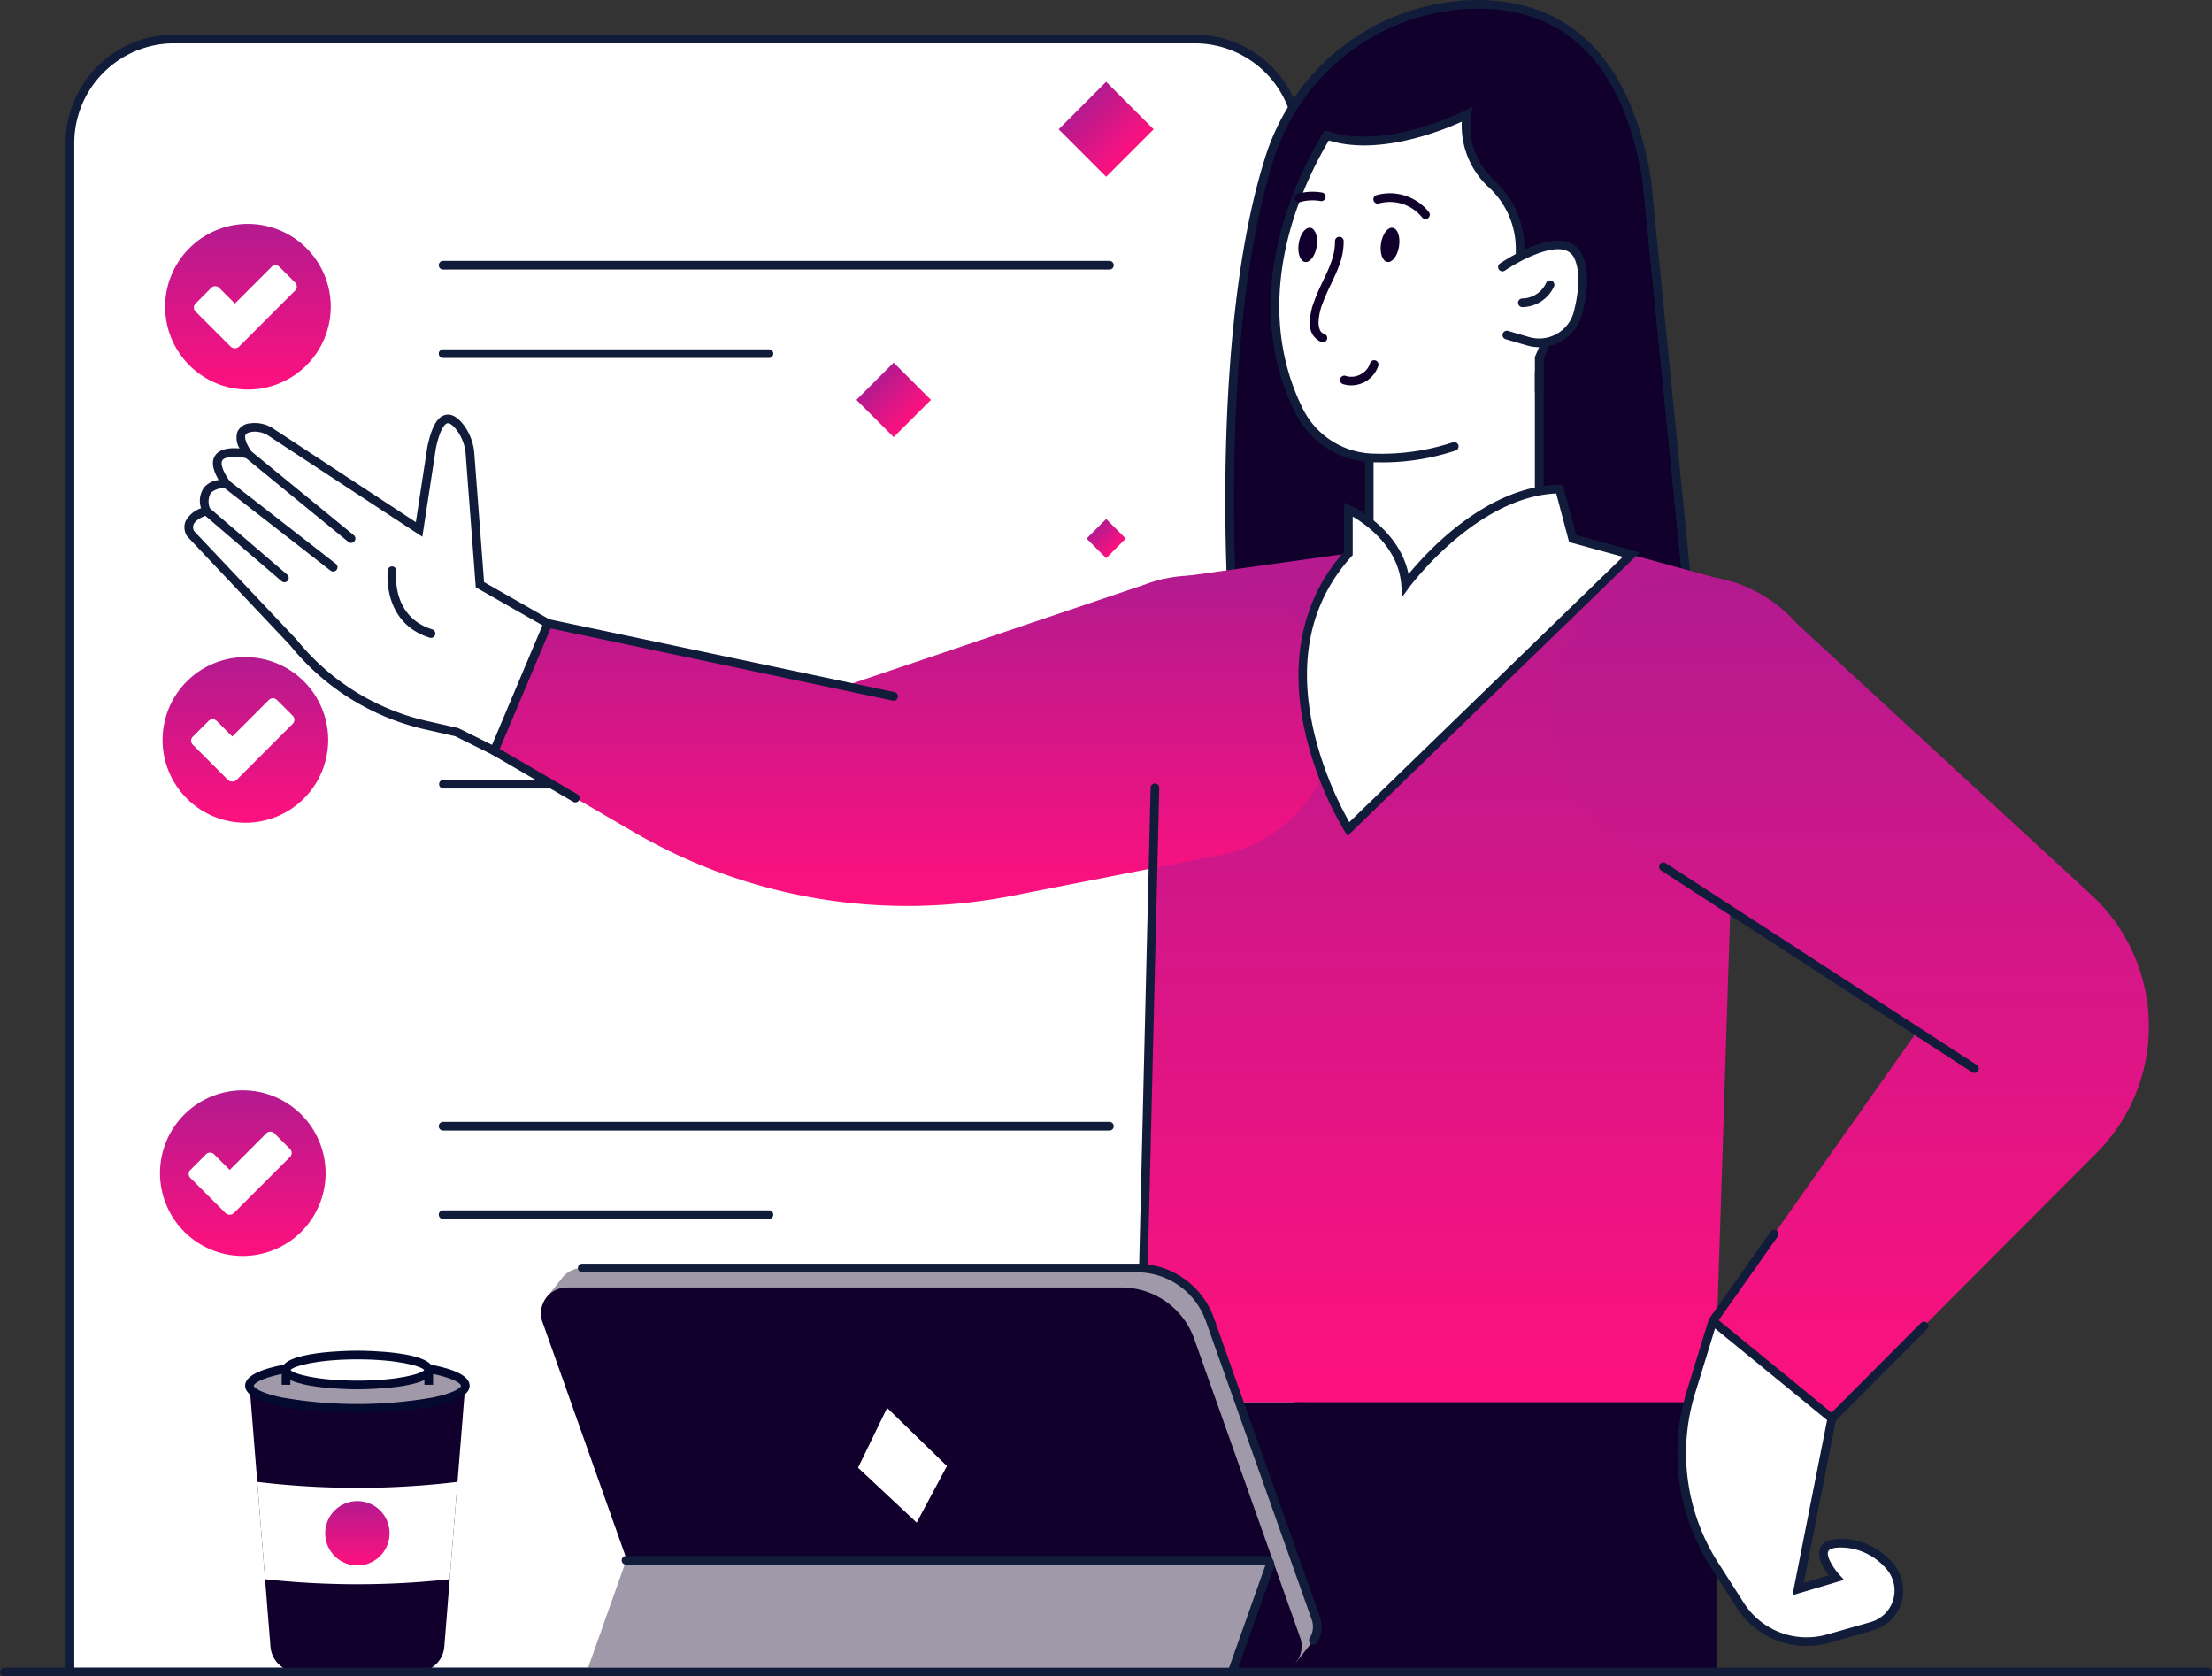 <svg id="Grupo_1076049" data-name="Grupo 1076049" xmlns="http://www.w3.org/2000/svg" xmlns:xlink="http://www.w3.org/1999/xlink" width="324.47" height="245.881" viewBox="0 0 324.47 245.881">
  <rect x="0" y="0" width="324.47" height="245.881" fill="#333333" stroke="none"/>
  <defs>
    <clipPath id="clip-path">
      <rect id="Rectángulo_378190" data-name="Rectángulo 378190" width="324.47" height="245.881" fill="none"/>
    </clipPath>
    <linearGradient id="linear-gradient" x1="0.5" x2="0.5" y2="1" gradientUnits="objectBoundingBox">
      <stop offset="0" stop-color="#b31a8f"/>
      <stop offset="1" stop-color="#fe117e"/>
    </linearGradient>
  </defs>
  <g id="Grupo_1076048" data-name="Grupo 1076048" clip-path="url(#clip-path)">
    <path id="Trazado_824985" data-name="Trazado 824985" d="M220.7,262.056H40.424V37.786A15.258,15.258,0,0,1,55.682,22.528H205.445A15.258,15.258,0,0,1,220.7,37.786Z" transform="translate(-30.163 -16.81)" fill="#fff"/>
    <path id="Trazado_824986" data-name="Trazado 824986" d="M352.046,152.019H254.3a.635.635,0,1,1,0-1.269h97.742a.635.635,0,0,1,0,1.269" transform="translate(-189.28 -112.485)" fill="#111c3a"/>
    <path id="Trazado_824987" data-name="Trazado 824987" d="M302.107,203.123H254.3a.635.635,0,1,1,0-1.269h47.8a.635.635,0,0,1,0,1.269" transform="translate(-189.28 -150.617)" fill="#111c3a"/>
    <path id="Trazado_824988" data-name="Trazado 824988" d="M352.046,400.774H254.3a.635.635,0,0,1,0-1.269h97.742a.635.635,0,0,1,0,1.269" transform="translate(-189.28 -298.098)" fill="#111c3a"/>
    <path id="Trazado_824989" data-name="Trazado 824989" d="M302.107,451.878H254.3a.635.635,0,0,1,0-1.269h47.8a.635.635,0,0,1,0,1.269" transform="translate(-189.28 -336.231)" fill="#111c3a"/>
    <path id="Trazado_824990" data-name="Trazado 824990" d="M352.046,649.529H254.3a.635.635,0,1,1,0-1.269h97.742a.635.635,0,0,1,0,1.269" transform="translate(-189.28 -483.712)" fill="#111c3a"/>
    <path id="Trazado_824991" data-name="Trazado 824991" d="M302.107,700.633H254.3a.635.635,0,1,1,0-1.269h47.8a.635.635,0,0,1,0,1.269" transform="translate(-189.28 -521.844)" fill="#111c3a"/>
    <path id="Trazado_824992" data-name="Trazado 824992" d="M219.472,260.825H37.924V35.92A15.91,15.91,0,0,1,53.816,20.028H203.58A15.91,15.91,0,0,1,219.472,35.92ZM39.193,259.556H218.2V35.92A14.64,14.64,0,0,0,203.58,21.3H53.816A14.64,14.64,0,0,0,39.193,35.92Z" transform="translate(-28.298 -14.944)" fill="#111c3a"/>
    <path id="Trazado_824993" data-name="Trazado 824993" d="M119.723,141.537a12.146,12.146,0,1,1-12.146-12.146,12.146,12.146,0,0,1,12.146,12.146" transform="translate(-71.208 -96.548)" fill="url(#linear-gradient)"/>
    <path id="Trazado_824994" data-name="Trazado 824994" d="M118.237,391.852a12.146,12.146,0,1,1-12.146-12.146,12.146,12.146,0,0,1,12.146,12.146" transform="translate(-70.099 -283.325)" fill="url(#linear-gradient)"/>
    <path id="Trazado_824995" data-name="Trazado 824995" d="M116.75,642.167A12.146,12.146,0,1,1,104.6,630.021a12.146,12.146,0,0,1,12.146,12.146" transform="translate(-68.989 -470.103)" fill="url(#linear-gradient)"/>
    <rect id="Rectángulo_378183" data-name="Rectángulo 378183" width="4.063" height="4.063" transform="translate(159.387 78.991) rotate(-45)" fill="url(#linear-gradient)"/>
    <rect id="Rectángulo_378184" data-name="Rectángulo 378184" width="7.726" height="7.726" transform="translate(125.629 58.651) rotate(-45.001)" fill="url(#linear-gradient)"/>
    <rect id="Rectángulo_378185" data-name="Rectángulo 378185" width="9.85" height="9.85" transform="translate(155.295 18.963) rotate(-45)" fill="url(#linear-gradient)"/>
    <path id="Trazado_824996" data-name="Trazado 824996" d="M123.445,153.493l-5.38,5.379-2.3-2.3a.828.828,0,0,0-1.171,0l-2.3,2.3a.828.828,0,0,0,0,1.171l5.125,5.125a.907.907,0,0,0,1.282,0l8.205-8.2a.828.828,0,0,0,0-1.171l-2.3-2.3a.828.828,0,0,0-1.171,0" transform="translate(-83.613 -114.351)" fill="#fff"/>
    <path id="Trazado_824997" data-name="Trazado 824997" d="M121.958,403.807l-5.38,5.379-2.3-2.3a.828.828,0,0,0-1.171,0l-2.3,2.3a.828.828,0,0,0,0,1.171l5.125,5.125a.907.907,0,0,0,1.283,0l8.205-8.2a.828.828,0,0,0,0-1.171l-2.3-2.3a.828.828,0,0,0-1.171,0" transform="translate(-82.504 -301.128)" fill="#fff"/>
    <path id="Trazado_824998" data-name="Trazado 824998" d="M121.958,403.807l-5.38,5.379-2.3-2.3a.828.828,0,0,0-1.171,0l-2.3,2.3a.828.828,0,0,0,0,1.171l5.125,5.125a.907.907,0,0,0,1.283,0l8.205-8.2a.828.828,0,0,0,0-1.171l-2.3-2.3a.828.828,0,0,0-1.171,0" transform="translate(-82.504 -301.128)" fill="#fff"/>
    <path id="Trazado_824999" data-name="Trazado 824999" d="M120.472,654.122l-5.38,5.38-2.3-2.3a.828.828,0,0,0-1.171,0l-2.3,2.3a.828.828,0,0,0,0,1.171l5.125,5.125a.907.907,0,0,0,1.283,0l8.205-8.2a.828.828,0,0,0,0-1.171l-2.3-2.3a.828.828,0,0,0-1.171,0" transform="translate(-81.395 -487.905)" fill="#fff"/>
    <path id="Trazado_825000" data-name="Trazado 825000" d="M710.99,91.269s-2.762-40.051,5.294-65.851A32.329,32.329,0,0,1,746.255,2.508C756.8,2.289,768.21,7.276,771.71,28.1l6.5,65.212Z" transform="translate(-530.178 -1.866)" fill="#10002b"/>
    <path id="Trazado_825001" data-name="Trazado 825001" d="M777.094,92.1,708.578,90.02l-.04-.573c-.028-.4-2.678-40.466,5.321-66.084A32.9,32.9,0,0,1,744.423.008c6.277-.13,11.588,1.569,15.786,5.051,5.218,4.327,8.685,11.416,10.308,21.069l.006.042Zm-67.325-3.316,65.919,2-6.426-64.472C766.416,9.419,758.067.991,744.449,1.276A31.632,31.632,0,0,0,715.071,23.74c-7.409,23.727-5.595,60.055-5.3,65.046" transform="translate(-528.359 0)" fill="#111c3a"/>
    <path id="Trazado_825002" data-name="Trazado 825002" d="M662.018,317.189l28.824-4.006,31.5-1.988L747,317.952l-3.848,119.932H658.907Z" transform="translate(-491.657 -232.204)" fill="url(#linear-gradient)"/>
    <rect id="Rectángulo_378186" data-name="Rectángulo 378186" width="84.517" height="39.371" transform="translate(167.251 205.68)" fill="#10002b"/>
    <path id="Unión_7" data-name="Unión 7" d="M2515.355,5455.281l29.923-42.409-44.072-28.71a20.675,20.675,0,1,1,26.474-31.186l43.173,39.77a26.275,26.275,0,0,1,.8,37.88l-38.837,38.941Z" transform="translate(-2264.112 -5261.525)" stroke="rgba(0,0,0,0)" stroke-miterlimit="10" stroke-width="1" fill="url(#linear-gradient)"/>
    <path id="Unión_6" data-name="Unión 6" d="M2511.952,5383.573l-20.482-11.927,7.875-18.676,44.1,8.981,43.354-14.656a20.678,20.678,0,1,1,10.555,39.751l-29.924,5.867a79.74,79.74,0,0,1-55.473-9.341Z" transform="translate(-2418.973 -5261.525)" stroke="rgba(0,0,0,0)" stroke-miterlimit="10" stroke-width="1" fill="url(#linear-gradient)"/>
    <path id="Trazado_825006" data-name="Trazado 825006" d="M976.435,763.324l-3.2,10.425a30.464,30.464,0,0,0,3.459,25.37l3.752,5.864A11.621,11.621,0,0,0,993.4,809.9l6.362-1.806a5.443,5.443,0,0,0,2.487-8.963,9.547,9.547,0,0,0-5.871-3.145c-7.087-.787-1.837,4.987-1.837,4.987l-5.6,1.662,4.951-25.023Z" transform="translate(-725.192 -569.569)" fill="#fff"/>
    <path id="Trazado_825007" data-name="Trazado 825007" d="M988.308,809.558a12.173,12.173,0,0,1-10.28-5.659l-3.752-5.864a31.043,31.043,0,0,1-3.531-25.9l3.113-10.128a.843.843,0,0,1,1.339-.405l17.517,14.332L987.894,800.3l3.674-1.091c-.787-1.04-1.863-2.823-1.2-4.125.528-1.034,1.9-1.413,4.206-1.157a10.1,10.1,0,0,1,6.262,3.339,6.077,6.077,0,0,1-2.775,10.009l-6.362,1.807a12.413,12.413,0,0,1-3.391.475m-13.423-46.571-2.927,9.522a29.778,29.778,0,0,0,3.387,24.841l3.752,5.864a10.92,10.92,0,0,0,12.256,4.648l6.362-1.807a4.808,4.808,0,0,0,2.2-7.916,8.875,8.875,0,0,0-5.48-2.951c-2.3-.256-2.819.245-2.935.472-.369.721.759,2.489,1.637,3.457l.678.747-7.573,2.249,5.081-25.68Zm.187-.607h0m-.607-.186h0Z" transform="translate(-723.313 -568.143)" fill="#111c3a"/>
    <path id="Trazado_825009" data-name="Trazado 825009" d="M161.749,272.074l-9.974-5.685-1.453-19.155a7.328,7.328,0,0,0-1.447-3.9c-1.224-1.6-3.024-2.588-4.187,2.946l-1.837,12.008-21.544-14.142a4.333,4.333,0,0,0-3.082-.8c-1.313.181-2.427,1.012-.477,3.9,0,0-7.481-1.771-3.15,4.4,0,0-4.4-.525-2.953,3.937,0,0-3.609.984-2.3,3.346L124.4,274.843A34.812,34.812,0,0,0,143.869,287l4.494,1.015,5.512,2.739Z" transform="translate(-81.378 -180.629)" fill="#fff"/>
    <path id="Trazado_825010" data-name="Trazado 825010" d="M152.335,289.751l-6.049-3.006-4.419-1a35.584,35.584,0,0,1-19.811-12.355L106.97,257.429l-.039-.07a2.379,2.379,0,0,1-.195-2.151,4.059,4.059,0,0,1,2.274-1.908,3.4,3.4,0,0,1,.458-3.069,3.286,3.286,0,0,1,2.124-1.066c-.918-1.574-1.084-2.76-.508-3.609.714-1.053,2.369-1.128,3.577-1.019a2.938,2.938,0,0,1-.3-2.491,2.225,2.225,0,0,1,1.915-1.2,4.94,4.94,0,0,1,3.537.915l20.7,13.586,1.694-11.066c.612-2.912,1.453-4.394,2.649-4.665.876-.2,1.771.295,2.664,1.464a7.944,7.944,0,0,1,1.576,4.24l1.427,18.819,10.171,5.8Zm-44.329-33.074,15.024,15.9a34.308,34.308,0,0,0,19.117,11.932l4.568,1.031,4.975,2.472,7.393-17.535-9.778-5.573-1.478-19.492a6.679,6.679,0,0,0-1.319-3.566c-.541-.708-1.044-1.072-1.375-1-.224.051-1.007.466-1.683,3.671l-1.984,12.968L119.1,242.806a3.694,3.694,0,0,0-2.647-.706c-.352.049-.8.168-.93.463-.092.2-.188.854.891,2.452l.908,1.344-1.579-.371c-1.188-.28-3.156-.384-3.605.28-.159.236-.369,1.012,1.12,3.134l.817,1.163-1.411-.169a2.789,2.789,0,0,0-2.214.643,2.635,2.635,0,0,0-.06,2.469l.2.633-.641.175c-.46.127-1.725.625-2.044,1.386a1.118,1.118,0,0,0,.1.974" transform="translate(-79.516 -178.761)" fill="#111c3a"/>
    <path id="Trazado_825011" data-name="Trazado 825011" d="M156.546,273.569a.632.632,0,0,1-.4-.143l-15.129-12.381a.634.634,0,0,1,.8-.982l15.129,12.381a.635.635,0,0,1-.4,1.126" transform="translate(-105.048 -193.944)" fill="#111c3a"/>
    <path id="Trazado_825012" data-name="Trazado 825012" d="M144.661,290.692a.632.632,0,0,1-.389-.134l-15.654-12.184a.634.634,0,1,1,.779-1l15.654,12.184a.634.634,0,0,1-.39,1.135" transform="translate(-95.788 -206.867)" fill="#111c3a"/>
    <path id="Trazado_825013" data-name="Trazado 825013" d="M128.826,303.839a.633.633,0,0,1-.413-.153l-11.451-9.821a.635.635,0,1,1,.826-.963l11.451,9.821a.635.635,0,0,1-.413,1.116" transform="translate(-87.108 -218.44)" fill="#111c3a"/>
    <path id="Trazado_825014" data-name="Trazado 825014" d="M230.306,337.721a.636.636,0,0,1-.189-.029c-7.078-2.206-6.165-9.838-6.154-9.915a.635.635,0,0,1,1.259.163c-.035.271-.775,6.654,5.274,8.54a.635.635,0,0,1-.189,1.24" transform="translate(-167.081 -244.165)" fill="#111c3a"/>
    <rect id="Rectángulo_378187" data-name="Rectángulo 378187" width="24.935" height="39.252" transform="translate(200.848 50.29)" fill="#fff"/>
    <path id="Trazado_825015" data-name="Trazado 825015" d="M814.972,236.144h-26.2V195.623h26.2Zm-24.935-1.269H813.7V196.892H790.037Z" transform="translate(-588.555 -145.968)" fill="#111c3a"/>
    <path id="Trazado_825016" data-name="Trazado 825016" d="M759.546,285.561s7.874,3.611,8.4,11.08c0,0,10.149-13.879,22.573-14.054l1.925,7.262,8.607,2.358-41.5,40.251s-15.047-23.828,0-40.427Z" transform="translate(-561.76 -210.857)" fill="#fff"/>
    <path id="Trazado_825017" data-name="Trazado 825017" d="M757.588,331.57l-.417-.661a50.753,50.753,0,0,1-5.724-14.183c-2.489-10.627-.543-19.9,5.627-26.826l0-7.215.9.413c.313.143,7.186,3.37,8.56,10.087,2.818-3.433,11.589-12.971,22.139-13.12l.5-.007,1.958,7.388L800.451,290Zm.754-46.833v5.652l-.164.181c-6.085,6.713-7.937,15.4-5.5,25.833a51.338,51.338,0,0,0,5.169,13.151l40.128-38.917-7.887-2.16-1.89-7.129c-11.749.524-21.478,13.646-21.576,13.78l-1.024,1.4-.122-1.73c-.389-5.533-5.117-8.879-7.131-10.062" transform="translate(-559.922 -208.971)" fill="#111c3a"/>
    <path id="Trazado_825018" data-name="Trazado 825018" d="M747.15,53.389s-17.737,22.455-6.961,44.451a12.589,12.589,0,0,0,11.091,7.063,34.527,34.527,0,0,0,11.752-1.692,18.72,18.72,0,0,0,12.467-13s13.824-30.272-1.225-36.747-27.123-.078-27.123-.078" transform="translate(-549.714 -37.733)" fill="#fff"/>
    <path id="Trazado_825019" data-name="Trazado 825019" d="M750.185,103.7q-.359,0-.723-.006a13.16,13.16,0,0,1-11.65-7.418c-5.665-11.565-3.446-23.227-.586-30.973a56.151,56.151,0,0,1,7.619-14.151l.083-.1.118-.062a28.3,28.3,0,0,1,8.114-2.455,35.2,35.2,0,0,1,19.556,2.51,11.261,11.261,0,0,1,6.208,6.559c4.173,10.821-3.768,29.053-4.6,30.907V93.32a.635.635,0,0,1-1.269,0V88.231l.057-.126c.088-.192,8.742-19.382,4.627-30.051a10.036,10.036,0,0,0-5.525-5.85,32.919,32.919,0,0,0-26.457-.159,56.556,56.556,0,0,0-7.354,13.73c-2.765,7.505-4.913,18.792.548,29.94a11.9,11.9,0,0,0,10.531,6.708,33.4,33.4,0,0,0,11.532-1.656.635.635,0,1,1,.419,1.2,34.108,34.108,0,0,1-11.248,1.733" transform="translate(-547.907 -35.888)" fill="#111c3a"/>
    <path id="Trazado_825020" data-name="Trazado 825020" d="M785.7,40.165s-11.984,6.1-20.558,3.049c0,0-3.85-6.9,8.574-10.574s27.123,1.575,27.123,1.575,10.324,27.123,5.075,33.422-8.049,3.15-8.049,3.15l-4.375-8.749v-2.16a12.855,12.855,0,0,0-3.944-9.285c-2.327-2.23-4.669-5.735-3.845-10.428" transform="translate(-570.502 -23.382)" fill="#10002b"/>
    <path id="Trazado_825021" data-name="Trazado 825021" d="M797.651,94.024a.635.635,0,0,1-.568-.351l-4.442-8.883V82.48a12.276,12.276,0,0,0-3.749-8.827,12.337,12.337,0,0,1-4.178-9.819c-3.164,1.427-12.671,5.185-20,2.579a.635.635,0,1,1,.425-1.2c8.213,2.921,19.94-2.957,20.057-3.017l1.133-.575-.22,1.251c-.789,4.494,1.554,7.843,3.659,9.861a13.551,13.551,0,0,1,4.14,9.743v2.01l4.308,8.615a.635.635,0,0,1-.567.919" transform="translate(-570.293 -45.983)" fill="#111c3a"/>
    <path id="Trazado_825022" data-name="Trazado 825022" d="M868.133,144.762s9.143-6.3,11.221-1.4c.955,2.251.585,5.351-.095,8.044a5.885,5.885,0,0,1-7.35,4.227l-3.076-.9Z" transform="translate(-647.774 -105.58)" fill="#fff"/>
    <path id="Trazado_825023" data-name="Trazado 825023" d="M871.7,154.651a6.551,6.551,0,0,1-1.833-.264l-3.076-.9a.635.635,0,1,1,.356-1.218l3.076.9a5.25,5.25,0,0,0,6.557-3.773c.821-3.257.865-5.9.126-7.642a2.207,2.207,0,0,0-1.472-1.351c-2.542-.741-7.217,1.933-8.8,3.025a.635.635,0,0,1-.72-1.045c.253-.174,6.24-4.258,9.878-3.2a3.45,3.45,0,0,1,2.287,2.074c.86,2.027.838,4.869-.064,8.447a6.534,6.534,0,0,1-6.31,4.945" transform="translate(-645.909 -103.725)" fill="#111c3a"/>
    <path id="Trazado_825024" data-name="Trazado 825024" d="M877.815,166.021h0a.635.635,0,0,1,0-1.269,3.917,3.917,0,0,0,3.484-2.235.635.635,0,1,1,1.171.489,5.187,5.187,0,0,1-4.654,3.015" transform="translate(-654.525 -120.974)" fill="#111c3a"/>
    <path id="Trazado_825025" data-name="Trazado 825025" d="M657.042,544.053h-.015a.635.635,0,0,1-.619-.65l2.163-90.153a.635.635,0,0,1,1.269.03l-2.163,90.153a.634.634,0,0,1-.634.619" transform="translate(-489.791 -337.739)" fill="#111c3a"/>
    <path id="Trazado_825026" data-name="Trazado 825026" d="M1005,529.212a.632.632,0,0,1-.345-.1L959.015,499.5a.634.634,0,1,1,.691-1.065l45.64,29.608a.635.635,0,0,1-.346,1.167" transform="translate(-715.372 -371.842)" fill="#111c3a"/>
    <path id="Trazado_825027" data-name="Trazado 825027" d="M752.983,134.313c-.214,1.383-.979,2.413-1.709,2.3s-1.149-1.326-.934-2.709.979-2.413,1.709-2.3,1.149,1.326.935,2.709" transform="translate(-559.839 -98.192)" fill="#10002b"/>
    <path id="Trazado_825028" data-name="Trazado 825028" d="M800.55,134.313c-.214,1.383-.979,2.413-1.709,2.3s-1.149-1.326-.935-2.709.979-2.413,1.709-2.3,1.149,1.326.935,2.709" transform="translate(-595.332 -98.192)" fill="#10002b"/>
    <path id="Trazado_825029" data-name="Trazado 825029" d="M760.648,137.433c.049,2.137-.915,4.09-1.81,5.973a28.84,28.84,0,0,0-1.312,3.071,8.44,8.44,0,0,0-.552,3.131,2.735,2.735,0,0,0,1.745,2.678.635.635,0,0,0,.337-1.224.993.993,0,0,1-.646-.654,2.9,2.9,0,0,1-.174-1.09,8.67,8.67,0,0,1,.627-2.823c.706-1.927,1.779-3.7,2.458-5.635a9.743,9.743,0,0,0,.6-3.427.635.635,0,0,0-1.269,0" transform="translate(-564.824 -102.091)" fill="#10002b"/>
    <path id="Trazado_825030" data-name="Trazado 825030" d="M774.925,211.621a4.173,4.173,0,0,0,5.139-2.732.635.635,0,0,0-1.224-.337c-.016.055-.033.11-.051.164,0,.011-.071.185-.019.06a2.729,2.729,0,0,1-.139.279c-.051.09-.106.178-.165.263-.016.022-.117.152-.037.053-.03.037-.06.073-.091.108a3.377,3.377,0,0,1-.474.449c.071-.055.005-.005-.032.02s-.078.054-.118.08q-.144.093-.3.173c-.042.022-.085.043-.128.064-.018.009-.171.075-.107.049s-.07.025-.084.03c-.053.019-.108.038-.162.054q-.15.046-.3.079c-.056.012-.112.021-.167.032-.075.015.1-.007-.028,0a3.634,3.634,0,0,1-.622.008c-.045,0-.17-.024-.056,0-.056-.009-.112-.019-.167-.031a3.253,3.253,0,0,1-.33-.091.635.635,0,1,0-.337,1.224" transform="translate(-577.878 -155.268)" fill="#10002b"/>
    <path id="Trazado_825031" data-name="Trazado 825031" d="M794.45,113.175a6.068,6.068,0,0,1,6.408,2.1.638.638,0,0,0,.9,0,.651.651,0,0,0,0-.9,7.3,7.3,0,0,0-7.642-2.426.635.635,0,0,0,.337,1.224" transform="translate(-592.21 -83.329)" fill="#10002b"/>
    <path id="Trazado_825032" data-name="Trazado 825032" d="M748.952,112.312a7.463,7.463,0,0,1,.78-.177l.182-.029c-.127.018.082-.008.106-.011q.2-.021.4-.03a7.319,7.319,0,0,1,.8.005c.123.008.245.02.368.033.152.015-.063-.012.075.009.081.013.162.026.243.04a.635.635,0,0,0,.337-1.224,8.062,8.062,0,0,0-3.629.16.635.635,0,1,0,.337,1.224" transform="translate(-558.243 -82.672)" fill="#10002b"/>
    <path id="Trazado_825033" data-name="Trazado 825033" d="M365.489,369.725a.647.647,0,0,1-.131-.014l-50.721-10.7a.635.635,0,0,1,.262-1.242l50.721,10.695a.635.635,0,0,1-.13,1.256" transform="translate(-234.396 -266.95)" fill="#111c3a"/>
    <path id="Trazado_825034" data-name="Trazado 825034" d="M295.648,439.537a.633.633,0,0,1-.319-.086l-11.9-6.931a.635.635,0,0,1,.638-1.1l11.9,6.931a.635.635,0,0,1-.32,1.183" transform="translate(-211.248 -321.85)" fill="#111c3a"/>
    <path id="Trazado_825035" data-name="Trazado 825035" d="M987.942,724.65a.635.635,0,0,1-.518-1l8.987-12.738a.635.635,0,1,1,1.037.732l-8.987,12.738a.634.634,0,0,1-.519.269" transform="translate(-736.699 -530.26)" fill="#111c3a"/>
    <path id="Trazado_825036" data-name="Trazado 825036" d="M1056.737,778.52a.635.635,0,0,1-.449-1.083l13.523-13.559a.635.635,0,0,1,.9.9l-13.523,13.559a.634.634,0,0,1-.45.186" transform="translate(-788.032 -569.844)" fill="#111c3a"/>
    <path id="Trazado_825037" data-name="Trazado 825037" d="M427.876,787.3a3.756,3.756,0,0,0,.357-3.262L412.7,740.229a11.336,11.336,0,0,0-10.684-7.547H320.661a3.754,3.754,0,0,0-2.932,1.4l0,0-2.478,3.114,2.118,1.337,15.257,43.021a11.335,11.335,0,0,0,10.684,7.547h77l.076,1.452h4.94l2.06-2.609a3.83,3.83,0,0,0,.468-.593l.034-.043Z" transform="translate(-235.228 -546.705)" fill="#9f99aa"/>
    <path id="Trazado_825038" data-name="Trazado 825038" d="M441.923,786.066a.635.635,0,0,1-.539-.969,3.135,3.135,0,0,0,.3-2.716l-15.535-43.805a10.72,10.72,0,0,0-10.086-7.124H334.708a.635.635,0,1,1,0-1.269H416.06a11.992,11.992,0,0,1,11.282,7.969l15.535,43.805a4.4,4.4,0,0,1-.416,3.809.635.635,0,0,1-.54.3" transform="translate(-249.275 -544.84)" fill="#111c3a"/>
    <path id="Trazado_825039" data-name="Trazado 825039" d="M420.408,800.352H339.055a11.336,11.336,0,0,1-10.684-7.547L312.836,749a3.792,3.792,0,0,1,3.574-5.059h81.353a11.336,11.336,0,0,1,10.683,7.547l15.535,43.805a3.792,3.792,0,0,1-3.574,5.059" transform="translate(-233.264 -555.106)" fill="#10002b"/>
    <path id="Trazado_825040" data-name="Trazado 825040" d="M338.962,917.978h94.7l5.815-16.4h-94.7Z" transform="translate(-252.923 -672.732)" fill="#9f99aa"/>
    <path id="Trazado_825041" data-name="Trazado 825041" d="M448.891,916.747a.635.635,0,0,1-.6-.847l5.515-15.551h-93.8a.635.635,0,1,1,0-1.269h93.825a1.252,1.252,0,0,1,1.18,1.67l-5.523,15.574a.636.636,0,0,1-.6.423" transform="translate(-268.153 -670.866)" fill="#111c3a"/>
    <path id="Trazado_825042" data-name="Trazado 825042" d="M508.887,822.053l-4.437,8.294-8.6-8.052,4.266-8.77Z" transform="translate(-369.986 -607.028)" fill="#fff"/>
    <path id="Trazado_825043" data-name="Trazado 825043" d="M175.826,800.175l-3.079,38.41a4.051,4.051,0,0,1-4.038,3.727H151.287a4.051,4.051,0,0,1-4.038-3.727l-3.079-38.41Z" transform="translate(-107.575 -597.066)" fill="#10002b"/>
    <path id="Trazado_825044" data-name="Trazado 825044" d="M144.169,790.926c0,1.834,7.087,3.321,15.828,3.321s15.828-1.487,15.828-3.321S168.739,787.6,160,787.6s-15.828,1.487-15.828,3.321" transform="translate(-107.575 -587.687)" fill="#9f99aa"/>
    <path id="Trazado_825045" data-name="Trazado 825045" d="M158.132,793.016c-5.694,0-16.463-.827-16.463-3.956s10.768-3.956,16.463-3.956,16.463.827,16.463,3.956-10.769,3.956-16.463,3.956m0-6.642a56.617,56.617,0,0,0-11.062.959c-3.373.708-4.132,1.5-4.132,1.728s.759,1.02,4.132,1.728a64.281,64.281,0,0,0,22.124,0c3.373-.708,4.132-1.5,4.132-1.728s-.759-1.02-4.132-1.728a56.622,56.622,0,0,0-11.062-.959" transform="translate(-105.709 -585.821)" fill="#040a2e"/>
    <path id="Trazado_825046" data-name="Trazado 825046" d="M165.29,785.169c0,1.213,4.686,2.2,10.467,2.2s10.467-.983,10.467-2.2-4.686-2.2-10.467-2.2-10.467.983-10.467,2.2" transform="translate(-123.334 -584.231)" fill="#fff"/>
    <path id="Trazado_825047" data-name="Trazado 825047" d="M173.892,786.134c-1.136,0-11.1-.079-11.1-2.831s9.965-2.831,11.1-2.831,11.1.079,11.1,2.831-9.966,2.831-11.1,2.831m-9.808-2.831c.464.587,3.967,1.562,9.808,1.562s9.345-.975,9.808-1.562c-.464-.587-3.967-1.562-9.808-1.562s-9.344.975-9.808,1.562" transform="translate(-121.469 -582.364)" fill="#040a2e"/>
    <rect id="Rectángulo_378188" data-name="Rectángulo 378188" width="1.269" height="2.171" transform="translate(62.255 200.938)" fill="#040a2e"/>
    <rect id="Rectángulo_378189" data-name="Rectángulo 378189" width="1.269" height="2.171" transform="translate(41.321 200.938)" fill="#040a2e"/>
    <path id="Trazado_825048" data-name="Trazado 825048" d="M149.811,870.545a124.884,124.884,0,0,0,27.085,0l1.145-14.273a123.319,123.319,0,0,1-29.374,0Z" transform="translate(-110.931 -638.924)" fill="#fff"/>
    <path id="Trazado_825049" data-name="Trazado 825049" d="M197.369,872.083a4.721,4.721,0,1,1-4.721-4.721,4.721,4.721,0,0,1,4.721,4.721" transform="translate(-140.225 -647.199)" fill="url(#linear-gradient)"/>
    <path id="Trazado_825050" data-name="Trazado 825050" d="M323.835,964.949H.635a.635.635,0,0,1,0-1.269h323.2a.635.635,0,1,1,0,1.269" transform="translate(0 -719.069)" fill="#111c3a"/>
  </g>
</svg>
